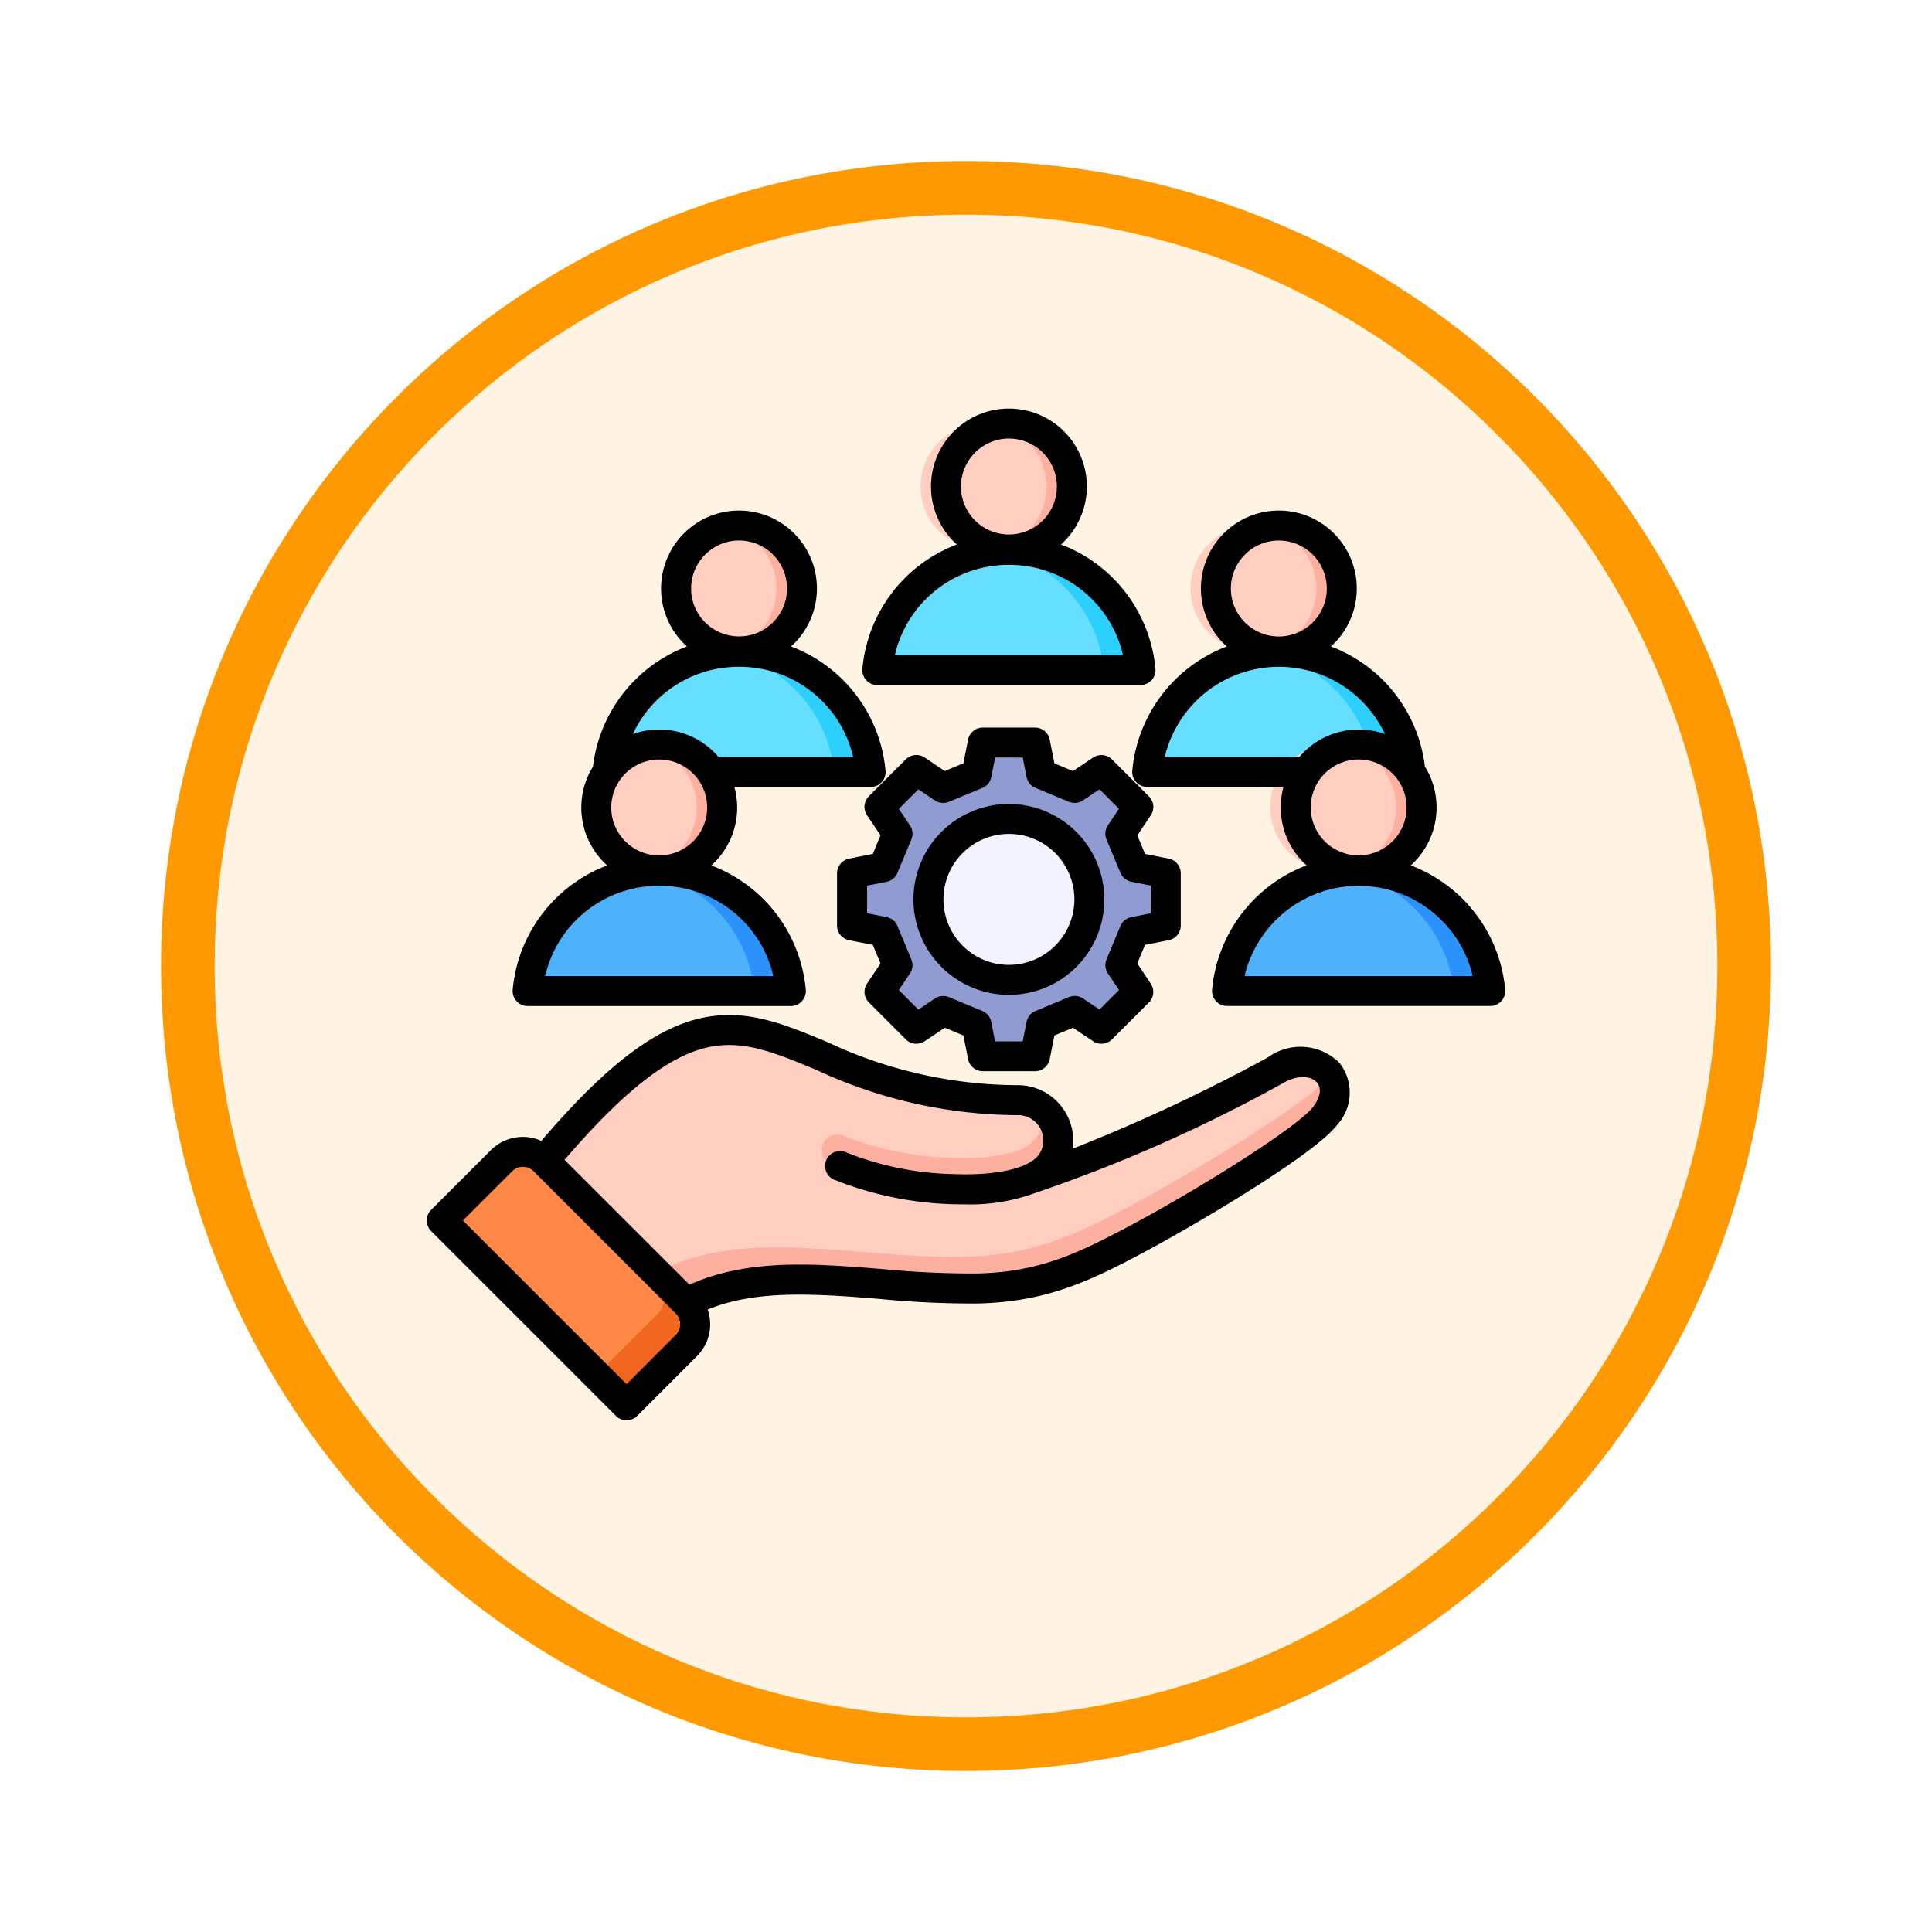<svg xmlns="http://www.w3.org/2000/svg" xmlns:xlink="http://www.w3.org/1999/xlink" width="108" height="108" viewBox="0 0 108 108">
  <defs>
    <filter id="Fondo" x="0" y="0" width="108" height="108" filterUnits="userSpaceOnUse">
      <feOffset dy="3" input="SourceAlpha"/>
      <feGaussianBlur stdDeviation="3" result="blur"/>
      <feFlood flood-opacity="0.161"/>
      <feComposite operator="in" in2="blur"/>
      <feComposite in="SourceGraphic"/>
    </filter>
  </defs>
  <g id="Group_1144406" data-name="Group 1144406" transform="translate(-1165.999 -3295)">
    <g id="Group_1144200" data-name="Group 1144200">
      <g transform="matrix(1, 0, 0, 1, 1166, 3295)" filter="url(#Fondo)">
        <g id="Fondo-2" data-name="Fondo" transform="translate(9 6)" fill="#fff4e4">
          <path d="M 45 88.5 C 39.127 88.5 33.43 87.35 28.068 85.082 C 22.889 82.891 18.236 79.755 14.241 75.759 C 10.245 71.764 7.109 67.111 4.918 61.932 C 2.65 56.57 1.5 50.873 1.5 45 C 1.5 39.127 2.65 33.43 4.918 28.068 C 7.109 22.889 10.245 18.236 14.241 14.241 C 18.236 10.245 22.889 7.109 28.068 4.918 C 33.43 2.65 39.127 1.5 45 1.5 C 50.873 1.5 56.57 2.65 61.932 4.918 C 67.111 7.109 71.764 10.245 75.759 14.241 C 79.755 18.236 82.891 22.889 85.082 28.068 C 87.35 33.43 88.5 39.127 88.5 45 C 88.5 50.873 87.35 56.57 85.082 61.932 C 82.891 67.111 79.755 71.764 75.759 75.759 C 71.764 79.755 67.111 82.891 61.932 85.082 C 56.57 87.35 50.873 88.5 45 88.5 Z" stroke="none"/>
          <path d="M 45 3 C 39.329 3 33.829 4.11 28.653 6.299 C 23.652 8.415 19.16 11.443 15.302 15.302 C 11.443 19.16 8.415 23.652 6.299 28.653 C 4.11 33.829 3 39.329 3 45 C 3 50.671 4.11 56.171 6.299 61.347 C 8.415 66.348 11.443 70.84 15.302 74.698 C 19.16 78.557 23.652 81.585 28.653 83.701 C 33.829 85.89 39.329 87 45 87 C 50.671 87 56.171 85.89 61.347 83.701 C 66.348 81.585 70.84 78.557 74.698 74.698 C 78.557 70.84 81.585 66.348 83.701 61.347 C 85.89 56.171 87 50.671 87 45 C 87 39.329 85.89 33.829 83.701 28.653 C 81.585 23.652 78.557 19.16 74.698 15.302 C 70.84 11.443 66.348 8.415 61.347 6.299 C 56.171 4.11 50.671 3 45 3 M 45 0 C 69.853 0 90 20.147 90 45 C 90 69.853 69.853 90 45 90 C 20.147 90 0 69.853 0 45 C 0 20.147 20.147 0 45 0 Z" stroke="none" fill="#ff9902"/>
        </g>
      </g>
      <g id="Group_1144199" data-name="Group 1144199" transform="translate(1185.853 3299.989)">
        <path id="Path_978703" data-name="Path 978703" d="M95.8,133.276a7.388,7.388,0,0,1,7.357,6.716H88.444A7.388,7.388,0,0,1,95.8,133.276Z" transform="translate(-74.341 -101.826)" fill="#2dcffc" fill-rule="evenodd"/>
        <path id="Path_978704" data-name="Path 978704" d="M101.108,140.227H88.444a7.389,7.389,0,0,1,6.668-6.684,7.6,7.6,0,0,1,6,6.684Z" transform="translate(-74.341 -102.061)" fill="#66deff" fill-rule="evenodd"/>
        <circle id="Ellipse_11556" data-name="Ellipse 11556" cx="3.518" cy="3.518" r="3.518" transform="translate(17.229 25.304) rotate(-13.467)" fill="#fdb0a0"/>
        <path id="Path_978705" data-name="Path 978705" d="M123.339,81.75a3.519,3.519,0,0,1,0-6.892,3.519,3.519,0,0,1,0,6.892Z" transform="translate(-102.592 -50.396)" fill="#ffcec0" fill-rule="evenodd"/>
        <path id="Path_978706" data-name="Path 978706" d="M220.164,182.812l-1.768-.349-.776-1.872,1-1.5-2.07-2.07-1.5,1-1.872-.776-.349-1.768h-2.928l-.349,1.768-1.872.776-1.5-1-2.07,2.07,1,1.5-.776,1.872-1.768.349v2.928l1.768.349.776,1.872-1,1.5,2.07,2.07,1.5-1,1.872.776.349,1.768h2.928l.349-1.768,1.872-.776,1.5,1,2.07-2.07-1-1.5.776-1.872,1.768-.349Z" transform="translate(-174.824 -138.985)" fill="#7986bf" fill-rule="evenodd"/>
        <path id="Path_978707" data-name="Path 978707" d="M219.309,185.74l-1.768.349-.776,1.872,1,1.5-1.727,1.727-1.313-.88-2.4,1-.349,1.768h-2.073l-.349-1.768-2.4-1-1.313.88-1.727-1.727,1-1.5-.776-1.872-1.768-.349v-2.928l1.768-.349.776-1.872-1-1.5,1.727-1.727,1.313.88,2.4-1,.349-1.768h2.073l.349,1.768,2.4,1,1.313-.88,1.727,1.727-1,1.5.776,1.872,1.768.349Z" transform="translate(-174.824 -138.985)" fill="#909cd1" fill-rule="evenodd"/>
        <circle id="Ellipse_11557" data-name="Ellipse 11557" cx="4.523" cy="4.523" r="4.523" transform="translate(30.972 41.158) rotate(-4.759)" fill="#7986bf"/>
        <circle id="Ellipse_11558" data-name="Ellipse 11558" cx="4.505" cy="4.505" r="4.505" transform="translate(31.758 41.087) rotate(-3.555)" fill="#f3f3ff"/>
        <path id="Path_978708" data-name="Path 978708" d="M58.51,235.626a7.388,7.388,0,0,1,7.357,6.716H51.153A7.388,7.388,0,0,1,58.51,235.626Z" transform="translate(-41.511 -191.933)" fill="#2a92fa" fill-rule="evenodd"/>
        <path id="Path_978709" data-name="Path 978709" d="M63.817,242.577H51.153a7.389,7.389,0,0,1,6.668-6.684A7.6,7.6,0,0,1,63.817,242.577Z" transform="translate(-41.511 -192.168)" fill="#4eb1fc" fill-rule="evenodd"/>
        <circle id="Ellipse_11559" data-name="Ellipse 11559" cx="3.518" cy="3.518" r="3.518" transform="translate(13.481 36.633)" fill="#fdb0a0"/>
        <path id="Path_978710" data-name="Path 978710" d="M86.047,184.1a3.519,3.519,0,0,1,0-6.892,3.519,3.519,0,0,1,0,6.892Z" transform="translate(-69.761 -140.503)" fill="#ffcec0" fill-rule="evenodd"/>
        <path id="Path_978711" data-name="Path 978711" d="M221.937,85.637a7.388,7.388,0,0,1,7.357,6.716H214.58A7.388,7.388,0,0,1,221.937,85.637Z" transform="translate(-185.389 -59.886)" fill="#2dcffc" fill-rule="evenodd"/>
        <path id="Path_978712" data-name="Path 978712" d="M227.244,92.588H214.58a7.389,7.389,0,0,1,6.668-6.684A7.6,7.6,0,0,1,227.244,92.588Z" transform="translate(-185.389 -60.121)" fill="#66deff" fill-rule="evenodd"/>
        <circle id="Ellipse_11560" data-name="Ellipse 11560" cx="3.518" cy="3.518" r="3.518" transform="translate(31.969 24.137) rotate(-67.922)" fill="#fdb0a0"/>
        <path id="Path_978713" data-name="Path 978713" d="M249.475,34.111a3.519,3.519,0,1,1,2.806-3.446A3.519,3.519,0,0,1,249.475,34.111Z" transform="translate(-213.64 -8.456)" fill="#ffcec0" fill-rule="evenodd"/>
        <path id="Path_978714" data-name="Path 978714" d="M348.073,133.276a7.388,7.388,0,0,1,7.357,6.716H340.716A7.388,7.388,0,0,1,348.073,133.276Z" transform="translate(-296.437 -101.826)" fill="#2dcffc" fill-rule="evenodd"/>
        <path id="Path_978715" data-name="Path 978715" d="M353.38,140.227H340.716a7.389,7.389,0,0,1,6.668-6.684,7.6,7.6,0,0,1,6,6.684Z" transform="translate(-296.437 -102.061)" fill="#66deff" fill-rule="evenodd"/>
        <circle id="Ellipse_11561" data-name="Ellipse 11561" cx="3.518" cy="3.518" r="3.518" transform="translate(46.655 27.912) rotate(-45)" fill="#fdb0a0"/>
        <path id="Path_978716" data-name="Path 978716" d="M375.61,81.75a3.519,3.519,0,1,1,2.806-3.446A3.519,3.519,0,0,1,375.61,81.75Z" transform="translate(-324.686 -50.396)" fill="#ffcec0" fill-rule="evenodd"/>
        <path id="Path_978717" data-name="Path 978717" d="M385.363,235.626a7.388,7.388,0,0,1,7.357,6.716H378.006A7.388,7.388,0,0,1,385.363,235.626Z" transform="translate(-329.266 -191.933)" fill="#2a92fa" fill-rule="evenodd"/>
        <path id="Path_978718" data-name="Path 978718" d="M390.671,242.577H378.007a7.389,7.389,0,0,1,6.668-6.684A7.6,7.6,0,0,1,390.671,242.577Z" transform="translate(-329.267 -192.168)" fill="#4eb1fc" fill-rule="evenodd"/>
        <circle id="Ellipse_11562" data-name="Ellipse 11562" cx="3.518" cy="3.518" r="3.518" transform="translate(51.878 37.519) rotate(-13.119)" fill="#fdb0a0"/>
        <g id="Group_1144198" data-name="Group 1144198" transform="translate(4.002 17.852)">
          <path id="Path_978719" data-name="Path 978719" d="M412.9,184.1a3.519,3.519,0,1,1,2.806-3.446A3.519,3.519,0,0,1,412.9,184.1Z" transform="translate(-361.519 -158.356)" fill="#ffcec0" fill-rule="evenodd"/>
          <path id="Path_978720" data-name="Path 978720" d="M73.821,317.387A2.249,2.249,0,0,0,71.805,314c-14.576,0-14.6-11.852-28.235,5.682l7.215,7.564C54,324,57.819,323.851,62.032,324.1c2.3.137,5.041.469,7.557.414,3.516-.078,5.671-1.032,8.758-2.668,3.515-1.862,9.625-5.571,10.69-6.972,1.525-2.005-.444-3.894-2.77-2.551A83.753,83.753,0,0,1,72.554,318.4a2.63,2.63,0,0,0,1.266-1.016Z" transform="translate(-38.837 -275.334)" fill="#fdb0a0" fill-rule="evenodd"/>
          <path id="Path_978721" data-name="Path 978721" d="M73.821,317.387A2.249,2.249,0,0,0,71.805,314c-14.576,0-14.6-11.852-28.235,5.682l5.569,5.839c3.367-3.321,7.359-3.473,11.758-3.21,2.423.145,5.314.495,7.967.436,3.707-.082,5.978-1.088,9.233-2.812,3.669-1.944,10.018-5.8,11.234-7.3-.5-.774-1.725-1.071-3.063-.3A83.751,83.751,0,0,1,72.554,318.4a2.63,2.63,0,0,0,1.266-1.016Z" transform="translate(-38.837 -275.334)" fill="#ffcec0" fill-rule="evenodd"/>
          <path id="Path_978722" data-name="Path 978722" d="M201.625,347.829a2.253,2.253,0,0,0-.951-3.171c.807.884.266,2.139-1,2.6a8.82,8.82,0,0,1-2.671.4,17.686,17.686,0,0,1-6.982-1.2.877.877,0,1,0-.809,1.556,19.707,19.707,0,0,0,7.832,1.39,10.107,10.107,0,0,0,3.315-.561A2.63,2.63,0,0,0,201.625,347.829Z" transform="translate(-166.641 -305.776)" fill="#fdb0a0" fill-rule="evenodd"/>
          <path id="Path_978723" data-name="Path 978723" d="M11.178,370.815l3.34-3.34a1.691,1.691,0,0,1,2.384,0l7.941,7.941a1.691,1.691,0,0,1,0,2.384l-3.34,3.34Z" transform="translate(-10.32 -325.43)" fill="#f2671f" fill-rule="evenodd"/>
          <path id="Path_978724" data-name="Path 978724" d="M11.178,370.815l3.34-3.34a1.691,1.691,0,0,1,2.384,0h0l6.254,6.254a1.691,1.691,0,0,1,0,2.384l-3.34,3.34Z" transform="translate(-10.32 -325.43)" fill="#ff8748" fill-rule="evenodd"/>
          <path id="Path_978725" data-name="Path 978725" d="M36.545,28.34a6.511,6.511,0,0,1,6.378,5.042H30.169A6.51,6.51,0,0,1,36.545,28.34Zm0-7.061a2.681,2.681,0,1,1-2.681,2.682A2.685,2.685,0,0,1,36.545,21.278ZM29.188,35.057H43.9a.838.838,0,0,0,.835-.913A8.229,8.229,0,0,0,39.456,27.2a4.356,4.356,0,1,0-5.821,0,8.224,8.224,0,0,0-5.281,6.946.838.838,0,0,0,.835.913ZM36.545,50.7a3.66,3.66,0,1,1,3.66-3.66A3.665,3.665,0,0,1,36.545,50.7Zm0-8.995a5.335,5.335,0,1,0,5.334,5.335A5.341,5.341,0,0,0,36.545,41.707Zm7.933,4.563-1.087-.214a.839.839,0,0,1-.612-.5L42,43.687a.84.84,0,0,1,.078-.787l.619-.923L41.61,40.886l-.923.619a.839.839,0,0,1-.787.078l-1.867-.774a.838.838,0,0,1-.5-.612l-.214-1.088H35.774L35.56,40.2a.84.84,0,0,1-.5.612l-1.867.774a.839.839,0,0,1-.787-.078l-.922-.619-1.091,1.091.619.923a.837.837,0,0,1,.078.787l-.775,1.867a.834.834,0,0,1-.611.5l-1.087.214v1.544l1.087.214a.833.833,0,0,1,.611.5l.775,1.867a.836.836,0,0,1-.078.787l-.619.923L31.482,53.2l.922-.619a.838.838,0,0,1,.787-.078l1.867.774a.842.842,0,0,1,.5.611l.214,1.089h1.545l.214-1.089a.84.84,0,0,1,.5-.611L39.9,52.5a.837.837,0,0,1,.787.078l.923.619L42.7,52.105l-.619-.923A.84.84,0,0,1,42,50.4l.774-1.867a.839.839,0,0,1,.612-.5l1.087-.214Zm-.107-4.989-2.065-2.065a.838.838,0,0,0-1.059-.1l-1.122.752-1.038-.431-.261-1.324a.837.837,0,0,0-.822-.676h-2.92a.838.838,0,0,0-.822.676L34,39.433l-1.04.431-1.121-.752a.838.838,0,0,0-1.059.1l-2.065,2.065a.837.837,0,0,0-.1,1.059l.752,1.121L28.937,44.5l-1.324.261a.837.837,0,0,0-.675.822V48.5a.836.836,0,0,0,.675.821l1.324.261.431,1.038-.752,1.122a.835.835,0,0,0,.1,1.057l2.065,2.066a.838.838,0,0,0,1.059.1l1.121-.751,1.04.431.261,1.323a.837.837,0,0,0,.822.676h2.92a.837.837,0,0,0,.822-.676l.261-1.323,1.038-.431,1.122.751a.838.838,0,0,0,1.059-.1L44.372,52.8a.833.833,0,0,0,.1-1.057l-.751-1.122.431-1.038,1.324-.261a.836.836,0,0,0,.675-.821V45.581a.837.837,0,0,0-.675-.822L44.154,44.5l-.431-1.039.751-1.121A.834.834,0,0,0,44.372,41.281Zm9.182,17.355c-.862,1.134-6.408,4.617-10.423,6.745-2.841,1.5-4.96,2.5-8.393,2.573a52.725,52.725,0,0,1-5.3-.251c-.767-.061-1.492-.119-2.192-.161-2.69-.161-5.766-.219-8.557,1.039L11.705,61.6c3.207-3.744,5.722-5.738,7.89-6.263,2.028-.49,3.766.23,6.168,1.226A26.9,26.9,0,0,0,36.975,59.1h.031a1.412,1.412,0,0,1,1.266,2.129c-.493.829-2.379,1.275-4.923,1.164A17.129,17.129,0,0,1,27.493,61.2a.837.837,0,0,0-.773,1.486,19.331,19.331,0,0,0,7.378,1.4,10.421,10.421,0,0,0,3.86-.616,84.406,84.406,0,0,0,13.908-6.159c.878-.507,1.594-.379,1.888-.046s.207.831-.2,1.366ZM17.923,71.387a.852.852,0,0,0,0-1.2L9.977,62.238a.852.852,0,0,0-1.2,0L6.023,64.989l9.149,9.149ZM51.03,55.866a3.093,3.093,0,0,1,3.981.3,2.681,2.681,0,0,1-.123,3.487c-1.244,1.634-7.869,5.564-10.974,7.209-2.958,1.568-5.345,2.683-9.139,2.768a54.5,54.5,0,0,1-5.474-.256c-.758-.061-1.475-.12-2.158-.161-2.991-.178-5.337-.1-7.437.753a2.52,2.52,0,0,1-.6,2.607l-3.342,3.342a.838.838,0,0,1-1.184,0L4.247,65.581a.839.839,0,0,1,0-1.184L7.59,61.053a2.528,2.528,0,0,1,2.818-.515c3.5-4.1,6.227-6.209,8.793-6.83s4.712.274,7.2,1.308a25.128,25.128,0,0,0,10.552,2.408,3.1,3.1,0,0,1,3.153,3.552A96.729,96.729,0,0,0,51.03,55.866Zm-1.313-4.542a6.555,6.555,0,0,1,12.756,0ZM45.256,39.08A6.559,6.559,0,0,1,57.57,37.8,4.349,4.349,0,0,0,52.78,39.08Zm6.379-12.1a2.681,2.681,0,1,1-2.682,2.681A2.685,2.685,0,0,1,51.634,26.977ZM58.777,41.9a2.681,2.681,0,1,1-2.682-2.682A2.685,2.685,0,0,1,58.777,41.9Zm5.509,10.184a.837.837,0,0,1-.834.913H48.737a.839.839,0,0,1-.834-.913,8.228,8.228,0,0,1,5.281-6.947A4.346,4.346,0,0,1,51.739,41.9a4.3,4.3,0,0,1,.155-1.146H44.276a.837.837,0,0,1-.834-.913A8.226,8.226,0,0,1,48.724,32.9a4.356,4.356,0,1,1,5.822,0A8.222,8.222,0,0,1,59.8,39.614a4.346,4.346,0,0,1-.793,5.525,8.227,8.227,0,0,1,5.28,6.946ZM17,46.281a6.509,6.509,0,0,1,6.377,5.043H10.619A6.51,6.51,0,0,1,17,46.281Zm4.461-12.243a6.512,6.512,0,0,1,6.378,5.042H20.312A4.349,4.349,0,0,0,15.521,37.8,6.516,6.516,0,0,1,21.458,34.038Zm0-7.061a2.681,2.681,0,1,1-2.682,2.681A2.684,2.684,0,0,1,21.458,26.977ZM17,39.22A2.681,2.681,0,1,1,14.315,41.9,2.684,2.684,0,0,1,17,39.22ZM9.64,53a.837.837,0,0,1-.834-.913,8.227,8.227,0,0,1,5.28-6.946,4.346,4.346,0,0,1-.793-5.525A8.222,8.222,0,0,1,18.546,32.9a4.356,4.356,0,1,1,5.821,0,8.226,8.226,0,0,1,5.281,6.947.838.838,0,0,1-.834.913H21.2a4.3,4.3,0,0,1,.155,1.146,4.348,4.348,0,0,1-1.445,3.237,8.222,8.222,0,0,1,5.281,6.946.839.839,0,0,1-.833.913H9.639Z" transform="translate(-4.002 -19.604)" fill-rule="evenodd"/>
        </g>
      </g>
    </g>
  </g>
</svg>

